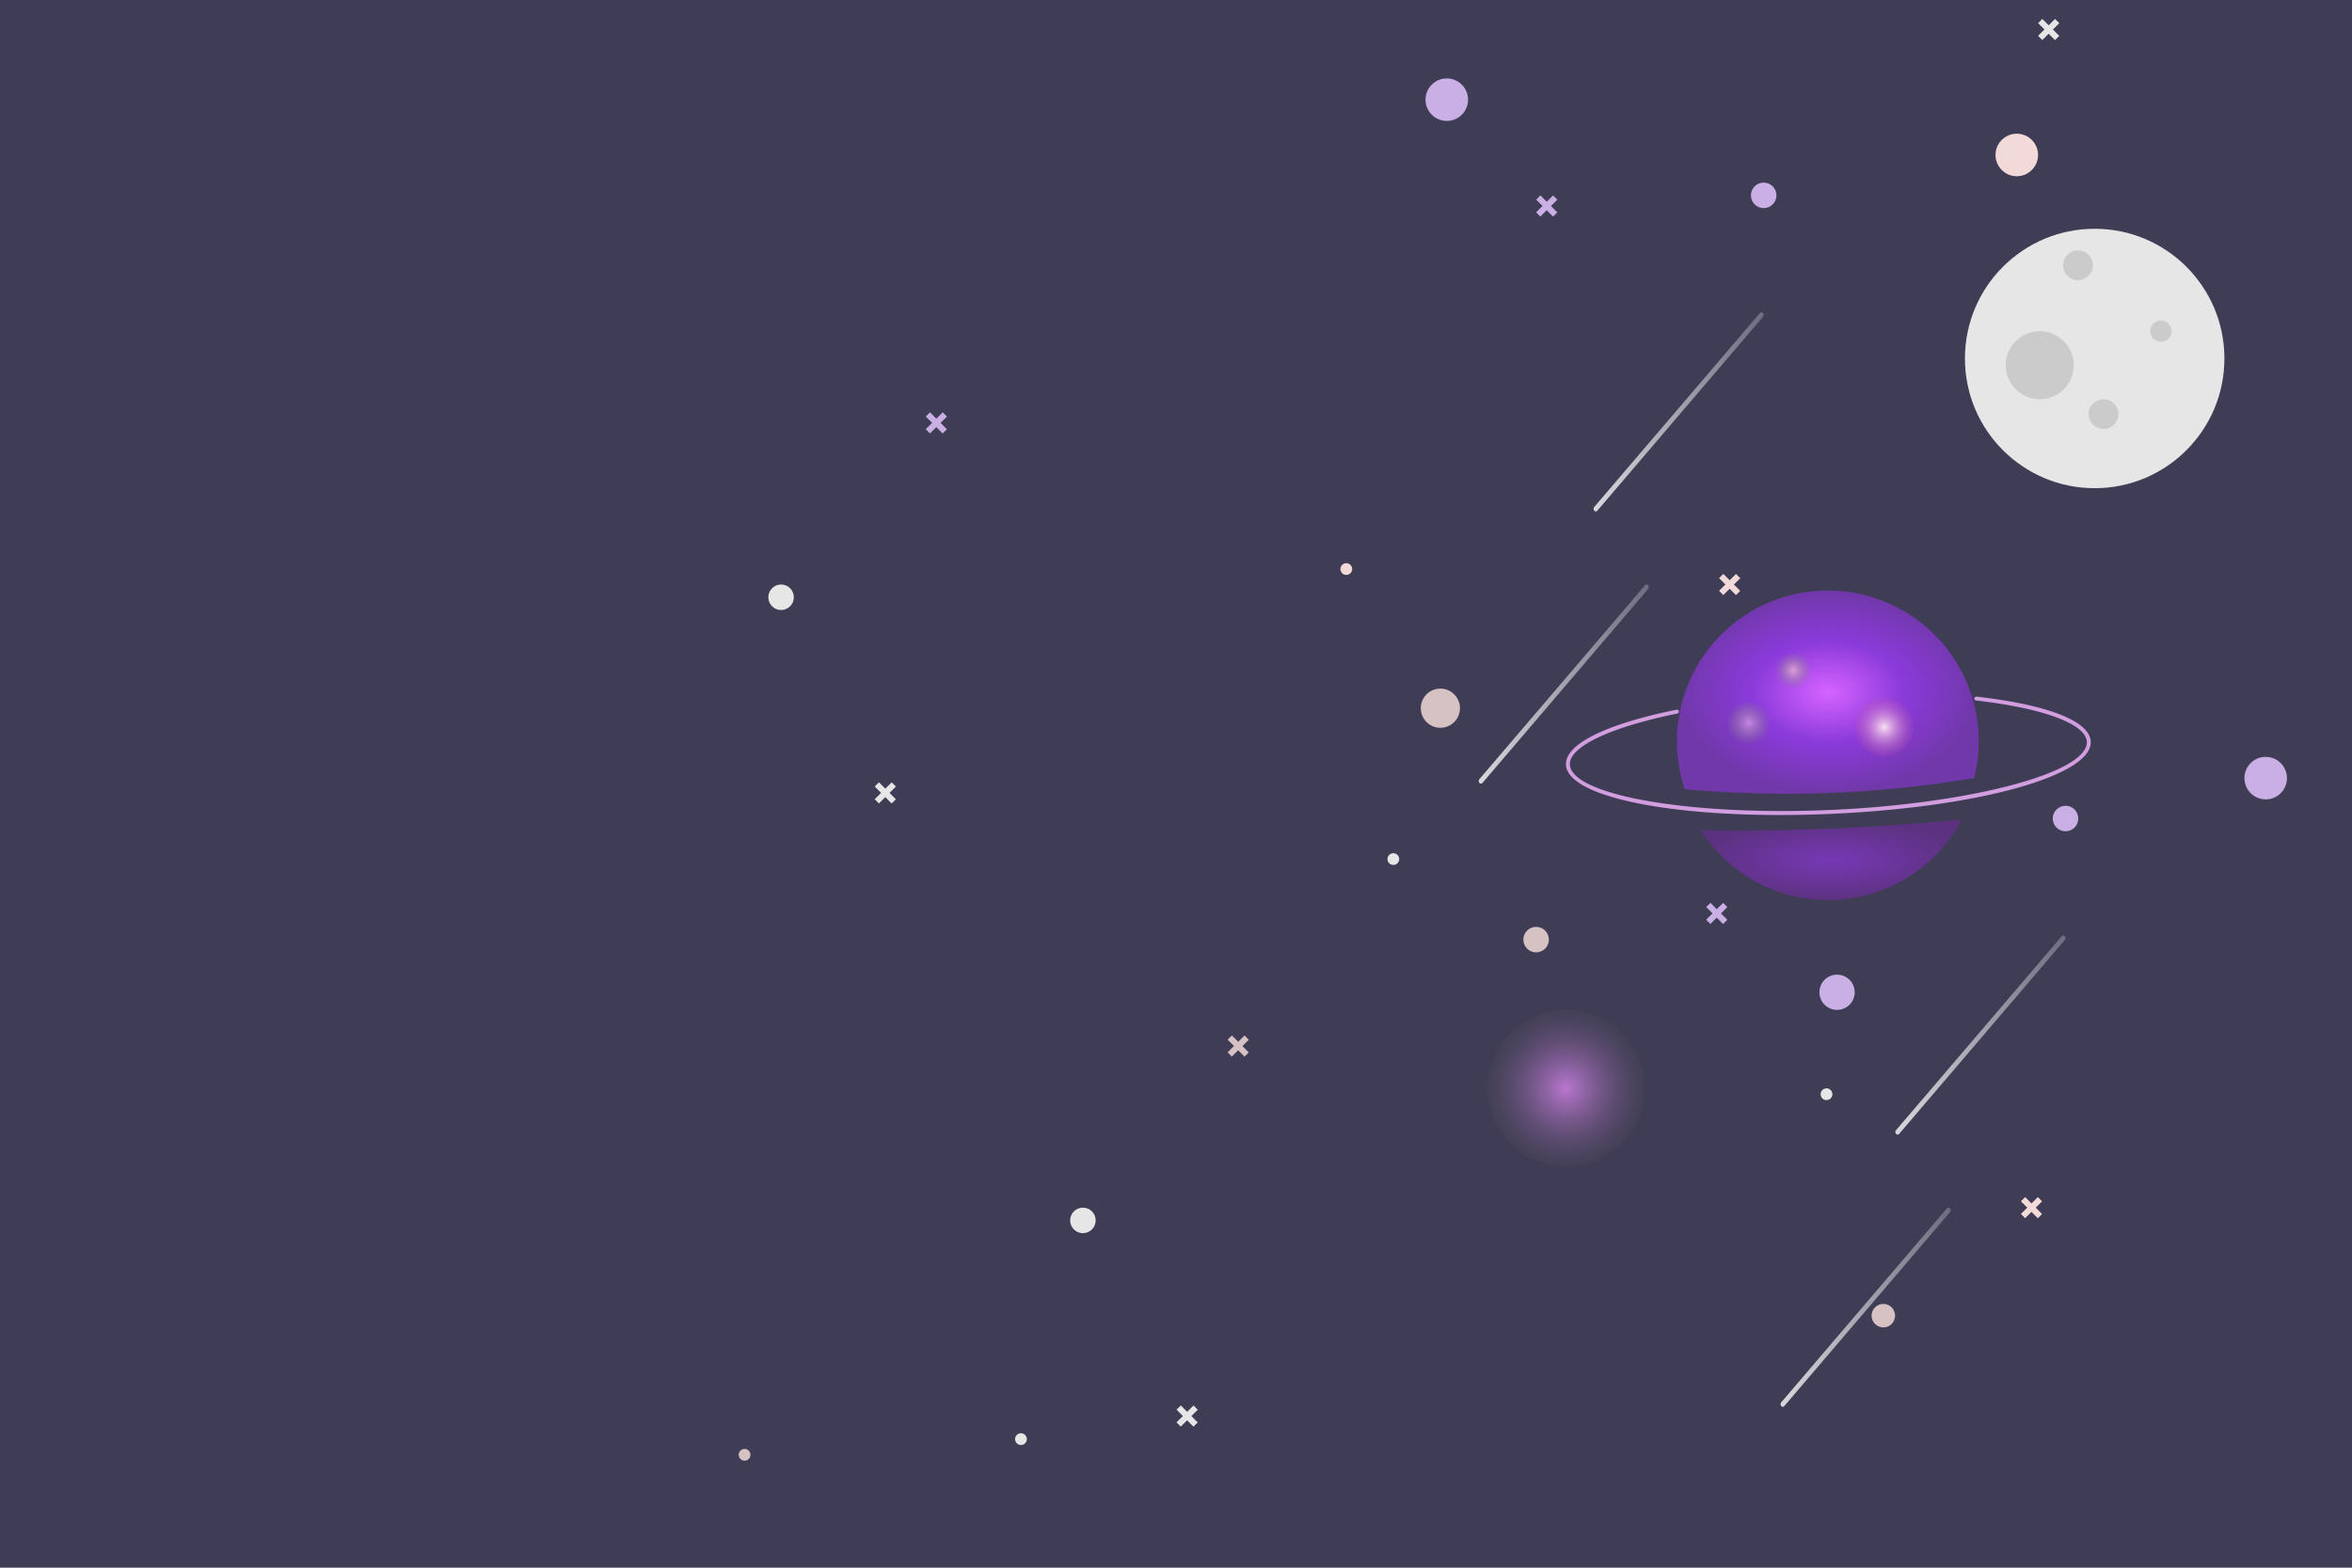 <svg xmlns="http://www.w3.org/2000/svg" xmlns:xlink="http://www.w3.org/1999/xlink" width="1200" height="800" viewBox="0 0 1200 800">
  <defs>
    <radialGradient id="radial-gradient" cx="0.5" cy="0.5" r="0.5" gradientUnits="objectBoundingBox">
      <stop offset="0" stop-color="#ba77d2"/>
      <stop offset="1" stop-color="#4b4559" stop-opacity="0.361"/>
    </radialGradient>
    <radialGradient id="radial-gradient-2" cx="0.5" cy="0.5" r="0.5" gradientUnits="objectBoundingBox">
      <stop offset="0" stop-color="#7738b5"/>
      <stop offset="1" stop-color="#5c3280"/>
    </radialGradient>
    <radialGradient id="radial-gradient-3" cx="0.5" cy="0.5" r="0.5" gradientUnits="objectBoundingBox">
      <stop offset="0" stop-color="#d663ff"/>
      <stop offset="0.498" stop-color="#8b3adb"/>
      <stop offset="1" stop-color="#7038a8"/>
    </radialGradient>
    <radialGradient id="radial-gradient-4" cx="0.5" cy="0.5" r="0.5" gradientUnits="objectBoundingBox">
      <stop offset="0" stop-color="#de9fd9"/>
      <stop offset="1" stop-color="gray" stop-opacity="0.039"/>
    </radialGradient>
    <radialGradient id="radial-gradient-5" cx="0.5" cy="0.5" r="0.5" gradientUnits="objectBoundingBox">
      <stop offset="0" stop-color="#f8e1f6"/>
      <stop offset="1" stop-color="#b94eab" stop-opacity="0.169"/>
    </radialGradient>
    <filter id="Ellipse_74" x="984.52" y="98.744" width="168.385" height="168.385" filterUnits="userSpaceOnUse">
      <feOffset dx="2" dy="2" input="SourceAlpha"/>
      <feGaussianBlur stdDeviation="6" result="blur"/>
      <feFlood flood-color="#c789da"/>
      <feComposite operator="in" in2="blur"/>
      <feComposite in="SourceGraphic"/>
    </filter>
    <linearGradient id="linear-gradient" y1="0.5" x2="1" y2="0.5" gradientUnits="objectBoundingBox">
      <stop offset="0" stop-color="#fff"/>
      <stop offset="1" stop-color="#fff" stop-opacity="0.302"/>
    </linearGradient>
    <radialGradient id="radial-gradient-6" cx="0.5" cy="0.5" r="0.5" gradientUnits="objectBoundingBox">
      <stop offset="0" stop-color="#c783e3"/>
      <stop offset="1" stop-color="#828282" stop-opacity="0.051"/>
    </radialGradient>
  </defs>
  <g id="half-background-1200-800" transform="translate(-78)">
    <path id="Path_521" data-name="Path 521" d="M0,0H1200V800H0Z" transform="translate(78)" fill="#3f3d56"/>
    <g id="Group_1869" data-name="Group 1869" transform="translate(307.887 287.391)">
      <ellipse id="Ellipse_128" data-name="Ellipse 128" cx="40.03" cy="40.03" rx="40.03" ry="40.03" transform="translate(529.04 227.97)" fill="url(#radial-gradient)"/>
      <path id="Path_514" data-name="Path 514" d="M261.077,265.318c75.067-3.305,133.271-19.5,132.507-36.864-.458-10.412-21.7-18.784-58.287-22.97a1,1,0,0,0-.227,1.987c34.462,3.943,56.117,12.017,56.516,21.07.691,15.7-59.114,31.631-130.6,34.778s-132.456-7.461-133.148-23.166c-.4-9.092,20.6-19.066,54.8-26.028a1,1,0,1,0-.4-1.96c-36.3,7.391-56.857,17.624-56.4,28.076C126.607,257.609,186.009,268.623,261.077,265.318Z" transform="translate(443.234 -137.391)" fill="#d29edf"/>
      <path id="Path_515" data-name="Path 515" d="M324.715,268.227a76.983,76.983,0,0,1-133.036,5.522,1211.985,1211.985,0,0,0,133.036-5.522Z" transform="translate(446.267 -137.391)" fill="url(#radial-gradient-2)"/>
      <path id="Path_516" data-name="Path 516" d="M186.93,252.713a77,77,0,1,1,147.749-5.706,572.233,572.233,0,0,1-147.749,5.706Z" transform="translate(442.712 -137.391)" fill="url(#radial-gradient-3)"/>
      <ellipse id="Ellipse_129" data-name="Ellipse 129" cx="9" cy="9" rx="9" ry="9" transform="translate(676.071 45.703)" fill="url(#radial-gradient-4)"/>
      <ellipse id="Ellipse_130" data-name="Ellipse 130" cx="15" cy="15" rx="15" ry="15" transform="translate(716.392 68.693)" fill="url(#radial-gradient-5)"/>
      <ellipse id="Ellipse_131" data-name="Ellipse 131" cx="10" cy="10" rx="10" ry="10" transform="translate(495 64)" fill="rgba(242,218,216,0.84)"/>
      <ellipse id="Ellipse_132" data-name="Ellipse 132" cx="6" cy="6" rx="6" ry="6" transform="translate(725 378)" fill="rgba(242,218,216,0.84)"/>
      <ellipse id="Ellipse_134" data-name="Ellipse 134" cx="3" cy="3" rx="3" ry="3" transform="translate(699 268)" fill="#e6e6e6"/>
      <ellipse id="Ellipse_138" data-name="Ellipse 138" cx="3" cy="3" rx="3" ry="3" transform="translate(288 444)" fill="#e6e6e6"/>
      <ellipse id="Ellipse_139" data-name="Ellipse 139" cx="3" cy="3" rx="3" ry="3" transform="translate(478 148)" fill="#e6e6e6"/>
      <ellipse id="Ellipse_140" data-name="Ellipse 140" cx="3" cy="3" rx="3" ry="3" transform="translate(454 0)" fill="#f2dad8"/>
      <ellipse id="Ellipse_143" data-name="Ellipse 143" cx="3" cy="3" rx="3" ry="3" transform="translate(147 452)" fill="rgba(242,218,216,0.84)"/>
      <ellipse id="Ellipse_144" data-name="Ellipse 144" cx="9" cy="9" rx="9" ry="9" transform="translate(698.392 209.97)" fill="rgba(204,177,229,0.98)"/>
    </g>
    <g id="Group_1870" data-name="Group 1870" transform="translate(475.19 86.715)">
      <g transform="matrix(1, 0, 0, 1, -397.19, -86.71)" filter="url(#Ellipse_74)">
        <circle id="Ellipse_74-2" data-name="Ellipse 74" cx="66.193" cy="66.193" r="66.193" transform="translate(1000.52 114.74)" fill="#e6e6e6"/>
      </g>
      <circle id="Ellipse_75" data-name="Ellipse 75" cx="7.596" cy="7.596" r="7.596" transform="translate(655.415 41.051)" fill="#cbcbcb"/>
      <circle id="Ellipse_76" data-name="Ellipse 76" cx="7.596" cy="7.596" r="7.596" transform="translate(668.437 117.009)" fill="#cbcbcb"/>
      <circle id="Ellipse_77" data-name="Ellipse 77" cx="5.426" cy="5.426" r="5.426" transform="translate(699.905 76.86)" fill="#cbcbcb"/>
      <circle id="Ellipse_78" data-name="Ellipse 78" cx="17.362" cy="17.362" r="17.362" transform="translate(626.117 82.286)" fill="#cbcbcb"/>
    </g>
    <g id="Group_1876" data-name="Group 1876" transform="translate(470 9.647)">
      <ellipse id="Ellipse_79" data-name="Ellipse 79" cx="10.851" cy="10.851" rx="10.851" ry="10.851" transform="translate(335.304 30.367)" fill="rgba(204,177,229,0.98)"/>
      <ellipse id="Ellipse_80" data-name="Ellipse 80" cx="10.851" cy="10.851" rx="10.851" ry="10.851" transform="translate(626.117 58.58)" fill="#f2dad8"/>
      <ellipse id="Ellipse_81" data-name="Ellipse 81" cx="6.511" cy="6.511" rx="6.511" ry="6.511" transform="translate(501.327 83.537)" fill="rgba(204,177,229,0.98)"/>
      <ellipse id="Ellipse_82" data-name="Ellipse 82" cx="6.511" cy="6.511" rx="6.511" ry="6.511" transform="translate(0 288.626)" fill="#e6e6e6"/>
      <ellipse id="Ellipse_83" data-name="Ellipse 83" cx="6.511" cy="6.511" rx="6.511" ry="6.511" transform="translate(385.219 463.331)" fill="rgba(242,218,216,0.84)"/>
      <path id="Path_259" data-name="Path 259" d="M589.224,438.245l-3.249,3.228-3.228-3.25-2.166,2.152,3.227,3.25-3.25,3.227,2.152,2.167,3.25-3.228,3.228,3.25,2.166-2.152-3.228-3.25,3.25-3.227Z" transform="translate(-95.491 -155.006)" fill="#f2dad8"/>
      <path id="Path_260" data-name="Path 260" d="M158.43,544.588l-3.25,3.227-3.227-3.25-2.167,2.152,3.228,3.25-3.25,3.227,2.152,2.167,3.249-3.228,3.228,3.25,2.167-2.152-3.228-3.249,3.25-3.228Z" transform="translate(-95.491 -155.006)" fill="#e6e6e6"/>
      <path id="Path_261" data-name="Path 261" d="M184.473,355.776,181.223,359,178,355.754l-2.167,2.151,3.228,3.25-3.25,3.228,2.152,2.166,3.249-3.227,3.228,3.249,2.167-2.151-3.228-3.25,3.25-3.228Z" transform="translate(-95.491 -155.006)" fill="rgba(204,177,229,0.98)"/>
      <path id="Path_262" data-name="Path 262" d="M751.993,155.028l-3.25,3.227-3.227-3.249-2.167,2.151,3.228,3.25-3.25,3.228,2.152,2.166,3.25-3.227,3.227,3.249,2.167-2.151-3.228-3.25,3.25-3.228Z" transform="translate(-95.491 -155.006)" fill="#e6e6e6"/>
      <path id="Path_263" data-name="Path 263" d="M495.9,245.093l-3.25,3.228-3.228-3.25-2.166,2.152,3.227,3.249-3.249,3.228,2.151,2.167,3.25-3.228,3.228,3.25,2.166-2.152-3.227-3.25,3.249-3.227Z" transform="translate(-95.491 -155.006)" fill="rgba(204,177,229,0.98)"/>
      <path id="Path_264" data-name="Path 264" d="M691.793,446.991l32.971-38.6,32.971-38.6L776.347,348c1.03-1.206-.559-3.086-1.589-1.881l-32.97,38.6-32.971,38.6L690.2,445.111c-1.03,1.206.559,3.086,1.589,1.881Z" transform="translate(-268.843 -196.006)" opacity="0.8" fill="url(#linear-gradient)"/>
      <path id="Path_265" data-name="Path 265" d="M633.2,585.887l32.971-38.6,32.971-38.6L717.751,486.9c1.03-1.206-.559-3.086-1.589-1.881l-32.971,38.6-32.971,38.6-18.612,21.789c-1.03,1.206.559,3.086,1.589,1.881Z" transform="translate(-268.843 -196.006)" opacity="0.8" fill="url(#linear-gradient)"/>
    </g>
    <g id="Group_1889" data-name="Group 1889" transform="translate(624 327.647)">
      <ellipse id="Ellipse_79-2" data-name="Ellipse 79" cx="10.851" cy="10.851" rx="10.851" ry="10.851" transform="translate(335.304 30.367)" fill="url(#radial-gradient-6)"/>
      <ellipse id="Ellipse_80-2" data-name="Ellipse 80" cx="10.851" cy="10.851" rx="10.851" ry="10.851" transform="translate(599.117 58.58)" fill="rgba(204,177,229,0.98)"/>
      <ellipse id="Ellipse_81-2" data-name="Ellipse 81" cx="6.511" cy="6.511" rx="6.511" ry="6.511" transform="translate(501.327 83.537)" fill="rgba(204,177,229,0.98)"/>
      <ellipse id="Ellipse_82-2" data-name="Ellipse 82" cx="6.511" cy="6.511" rx="6.511" ry="6.511" transform="translate(0 288.626)" fill="#e6e6e6"/>
      <path id="Path_259-2" data-name="Path 259" d="M589.224,438.245l-3.249,3.228-3.228-3.25-2.166,2.152,3.227,3.25-3.25,3.227,2.152,2.167,3.25-3.228,3.228,3.25,2.166-2.152-3.228-3.25,3.25-3.227Z" transform="translate(-95.491 -155.006)" fill="#f2dad8"/>
      <path id="Path_260-2" data-name="Path 260" d="M158.43,544.588l-3.25,3.227-3.227-3.25-2.167,2.152,3.228,3.25-3.25,3.227,2.152,2.167,3.249-3.228,3.228,3.25,2.167-2.152-3.228-3.249,3.25-3.228Z" transform="translate(-95.491 -155.006)" fill="#e6e6e6"/>
      <path id="Path_261-2" data-name="Path 261" d="M184.473,355.776,181.223,359,178,355.754l-2.167,2.151,3.228,3.25-3.25,3.228,2.152,2.166,3.249-3.227,3.228,3.249,2.167-2.151-3.228-3.25,3.25-3.228Z" transform="translate(-95.491 -155.006)" fill="rgba(242,218,216,0.84)"/>
      <path id="Path_263-2" data-name="Path 263" d="M495.9,245.093l-3.25,3.228-3.228-3.25-2.166,2.152,3.227,3.249-3.249,3.228,2.151,2.167,3.25-3.228,3.228,3.25,2.166-2.152-3.227-3.25,3.249-3.227Z" transform="translate(-162.752 -112.006)" fill="rgba(204,177,229,0.98)"/>
      <path id="Path_264-2" data-name="Path 264" d="M691.793,446.991l32.971-38.6,32.971-38.6L776.347,348c1.03-1.206-.559-3.086-1.589-1.881l-32.97,38.6-32.971,38.6L690.2,445.111c-1.03,1.206.559,3.086,1.589,1.881Z" transform="translate(-268.843 -196.006)" opacity="0.8" fill="url(#linear-gradient)"/>
      <path id="Path_265-2" data-name="Path 265" d="M633.2,585.887l32.971-38.6,32.971-38.6L717.751,486.9c1.03-1.206-.559-3.086-1.589-1.881l-32.971,38.6-32.971,38.6-18.612,21.789c-1.03,1.206.559,3.086,1.589,1.881Z" transform="translate(-268.843 -196.006)" opacity="0.8" fill="url(#linear-gradient)"/>
    </g>
  </g>
</svg>
